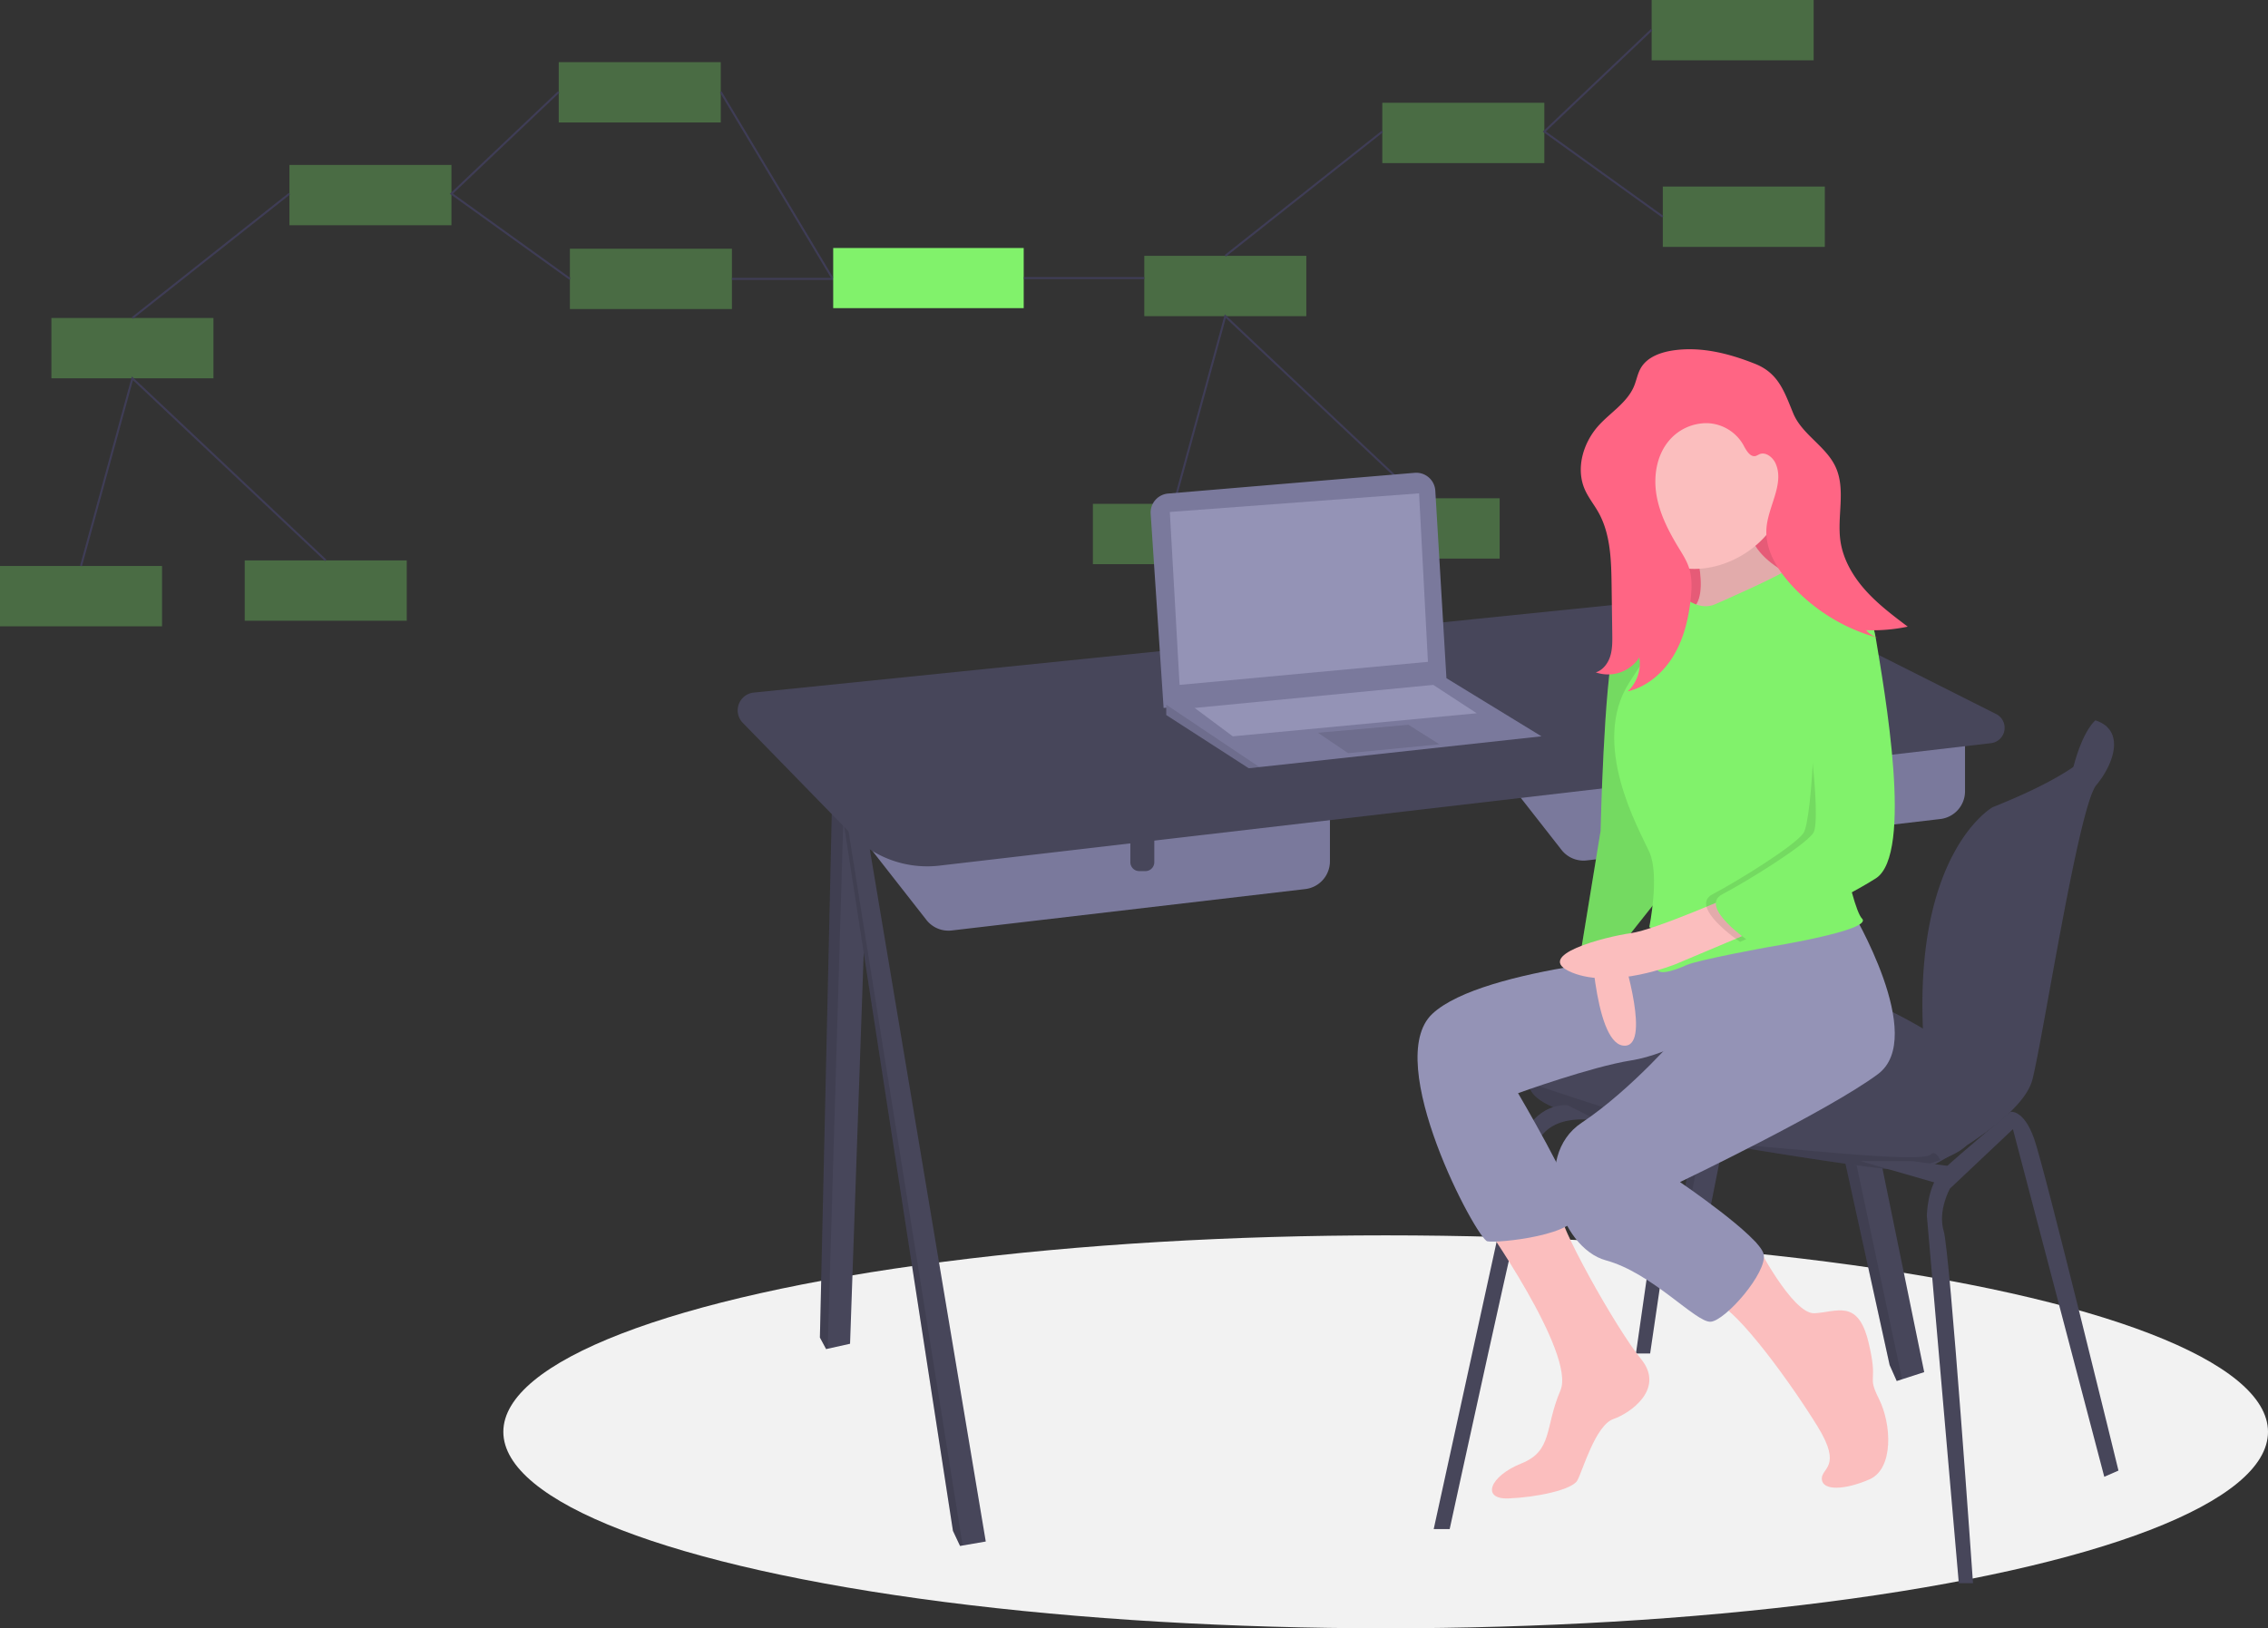<svg id="e87ddc62-7528-42a5-8b37-f74ed0351019" data-name="Layer 1"
    xmlns="http://www.w3.org/2000/svg" width="1131" height="812.206" viewBox="0 0 1131 812.206">
    <rect x="0" y="0" width="1131" height="812.206" fill="#333333" stroke="none"/>
    <title>software engineer</title>
    <rect x="689.328" y="51.267" width="80.802" height="30.092" fill="#81f26b"
        opacity="0.3" />
    <rect x="823.626" width="80.802" height="30.092" fill="#81f26b" opacity="0.3" />
    <rect x="829.198" y="93.061" width="80.802" height="30.092" fill="#81f26b"
        opacity="0.3" />
    <rect x="570.634" y="127.611" width="80.802" height="30.092" fill="#81f26b"
        opacity="0.3" />
    <rect x="545" y="251.321" width="80.802" height="30.092" fill="#81f26b" opacity="0.3" />
    <rect x="667.038" y="248.534" width="80.802" height="30.092" fill="#81f26b"
        opacity="0.3" />
    <polyline points="823.626 14.856 770.13 65.616 829.198 108.107" fill="none" stroke="#3f3d56"
        stroke-miterlimit="10" />
    <line x1="689.328" y1="65.616" x2="611.034" y2="127.611" fill="none" stroke="#3f3d56"
        stroke-miterlimit="10" />
    <polyline points="585.401 251.297 611.034 157.702 707.439 248.534" fill="none" stroke="#3f3d56"
        stroke-miterlimit="10" />
    <rect x="144.328" y="82.267" width="80.802" height="30.092" fill="#81f26b"
        opacity="0.3" />
    <rect x="278.626" y="31" width="80.802" height="30.092" fill="#81f26b" opacity="0.3" />
    <rect x="284.198" y="124.061" width="80.802" height="30.092" fill="#81f26b"
        opacity="0.3" />
    <rect x="25.634" y="158.611" width="80.802" height="30.092" fill="#81f26b"
        opacity="0.3" />
    <rect y="282.321" width="80.802" height="30.092" fill="#81f26b" opacity="0.3" />
    <rect x="122.038" y="279.534" width="80.802" height="30.092" fill="#81f26b"
        opacity="0.3" />
    <polyline points="278.626 45.856 225.13 96.616 284.198 139.107" fill="none" stroke="#3f3d56"
        stroke-miterlimit="10" />
    <line x1="144.328" y1="96.616" x2="66.034" y2="158.611" fill="none" stroke="#3f3d56"
        stroke-miterlimit="10" />
    <polyline points="40.401 282.297 66.034 188.702 162.439 279.534" fill="none" stroke="#3f3d56"
        stroke-miterlimit="10" />
    <line x1="365" y1="139.107" x2="456.634" y2="139.107" fill="none" stroke="#3f3d56"
        stroke-miterlimit="10" />
    <rect x="415.5" y="123.706" width="95" height="30" fill="#81f26b" />
    <line x1="510.623" y1="138.706" x2="570.634" y2="138.706" fill="none" stroke="#3f3d56"
        stroke-miterlimit="10" />
    <line x1="415.045" y1="138.706" x2="359.427" y2="45.856" fill="none" stroke="#3f3d56"
        stroke-miterlimit="10" />
    <ellipse cx="691" cy="714.206" rx="440" ry="98" fill="#f2f2f2" />
    <polygon
        points="894.984 391.611 852.078 606.582 842.79 606.582 841.768 604.994 838.809 600.39 875.964 399.572 881.604 397.21 894.984 391.611"
        fill="#47465a" />
    <polygon points="881.604 397.21 841.768 604.994 838.809 600.39 875.964 399.572 881.604 397.21"
        opacity="0.1" />
    <polygon
        points="959.564 684.432 948.533 687.988 945.852 688.855 942.313 680.893 881.604 403.96 887.916 402.545 901.177 399.572 959.564 684.432"
        fill="#47465a" />
    <polygon
        points="948.533 687.988 945.852 688.855 942.313 680.893 881.604 403.96 887.916 402.545 948.533 687.988"
        opacity="0.1" />
    <polygon
        points="433.636 391.611 423.905 670.277 412.753 672.754 411.962 672.931 408.865 667.181 415.058 394.264 421.016 393.415 433.636 391.611"
        fill="#47465a" />
    <polygon
        points="421.016 393.415 412.753 672.754 411.962 672.931 408.865 667.181 415.058 394.264 421.016 393.415"
        opacity="0.1" />
    <polygon
        points="491.581 768.917 480.045 770.907 478.753 771.128 475.215 763.609 419.039 399.572 420.658 399.081 429.213 396.476 491.581 768.917"
        fill="#47465a" />
    <polygon
        points="480.045 770.907 478.753 771.128 475.215 763.609 419.039 399.572 420.658 399.081 480.045 770.907"
        opacity="0.1" />
    <path
        d="M770.246,412.949l42.951,54.882a13.928,13.928,0,0,0,12.588,5.249l176.318-20.65a13.928,13.928,0,0,0,12.308-13.833v-40.688Z"
        transform="translate(-34.5 -43.897)" fill="#7a799c" />
    <path
        d="M880.388,377.898h11.943a0,0,0,0,1,0,0v17.236a4.438,4.438,0,0,1-4.438,4.438H884.825a4.438,4.438,0,0,1-4.438-4.438V377.898A0,0,0,0,1,880.388,377.898Z"
        fill="#47465a" />
    <path
        d="M453.539,447.893l42.951,54.882a13.928,13.928,0,0,0,12.588,5.249l176.318-20.65A13.928,13.928,0,0,0,697.704,473.541V432.853Z"
        transform="translate(-34.5 -43.897)" fill="#7a799c" />
    <path
        d="M563.68,412.842h11.943a0,0,0,0,1,0,0v17.236a4.438,4.438,0,0,1-4.438,4.438H568.118a4.438,4.438,0,0,1-4.438-4.438V412.842A0,0,0,0,1,563.68,412.842Z"
        fill="#47465a" />
    <path
        d="M502.885,475.688l524.459-61.09a7.713,7.713,0,0,0,2.578-14.549l-93.817-47.182a108.587,108.587,0,0,0-59.802-11.017L410.361,389.36a8.918,8.918,0,0,0-5.459,15.095l54.259,55.668A52.673,52.673,0,0,0,502.885,475.688Z"
        transform="translate(-34.5 -43.897)" fill="#47465a" />
    <path
        d="M1085.044,406.318l-5.61-3.101s-6.056,4.458-10.99,23.24,9.221.204,9.221.204l6.193-12.828Z"
        transform="translate(-34.5 -43.897)" fill="#47465a" />
    <path
        d="M1025.027,578.38s-5.75,26.982-8.404,34.502c-1.3,3.68-7.582,7.046-14.544,9.621a97.379,97.379,0,0,1-19.073,4.976c-7.52.885-103.947-14.155-150.834-24.328-31.587-6.852-35.669-14.712-34.971-19.109a6.38,6.38,0,0,1,1.796-3.45s46.444-31.405,62.811-46.444,48.656-3.096,84.042,3.096S1025.027,578.38,1025.027,578.38Z"
        transform="translate(-34.5 -43.897)" fill="#47465a" />
    <path
        d="M1079.434,403.217s21.674,14.155-51.31,43.348c0,0-39.669,22.367-34.505,114.503a25.27,25.27,0,0,0,3.673,11.702c7.53,12.385,23.666,43.737-3.227,47.63V627.478s48.656-24.328,53.964-45.117,23.001-136.237,31.848-146.853S1094.473,408.083,1079.434,403.217Z"
        transform="translate(-34.5 -43.897)" fill="#47465a" />
    <path
        d="M1002.079,622.502a97.379,97.379,0,0,1-19.073,4.976c-7.52.885-103.947-14.155-150.834-24.328-31.587-6.852-35.669-14.712-34.971-19.109,20.763,7.099,88.183,29.632,112.378,31.494,28.751,2.212,83.68,8.36,87.842,4.18C999.023,618.105,1000.664,619.804,1002.079,622.502Z"
        transform="translate(-34.5 -43.897)" opacity="0.1" />
    <path
        d="M749.457,806.621l42.021-191.971s7.52-20.347,24.77-19.462L832.172,603.15s-26.54-6.193-32.29,14.155S757.419,806.621,757.419,806.621Z"
        transform="translate(-34.5 -43.897)" fill="#47465a" />
    <polygon
        points="815.808 675.143 832.616 557.926 840.136 557.926 822.885 675.143 815.808 675.143"
        fill="#47465a" />
    <path
        d="M1011.315,833.603l-15.924-183.124s0-15.482,7.962-23.001,33.665-28.97,33.665-28.97,6.587-1.551,11.895,13.489,42.021,165.431,42.021,165.431l-7.077,3.096L1038.297,607.131l-31.405,29.636s-6.193,11.058-3.096,21.232,14.597,175.604,14.597,175.604Z"
        transform="translate(-34.5 -43.897)" fill="#47465a" />
    <polygon
        points="927.717 579.158 967.526 590.658 976.373 582.254 953.372 579.158 927.717 579.158"
        fill="#47465a" />
    <path
        d="M608.313,300.201l6.455,96.824,141.103-13.712-5.615-94.649a9.52,9.52,0,0,0-10.301-8.922L617.013,290.082A9.52,9.52,0,0,0,608.313,300.201Z"
        transform="translate(-34.5 -43.897)" fill="#7a799c" />
    <polygon
        points="768.7 367.282 628.039 382.627 622.731 383.206 581.595 356.667 581.595 350.916 721.37 338.328 768.7 367.282"
        fill="#7a799c" />
    <polygon
        points="628.039 382.627 622.731 383.206 581.595 356.667 581.595 351.518 628.039 382.627"
        opacity="0.1" />
    <polygon points="583.364 255.373 588.23 341.627 712.082 330.127 707.658 246.084 583.364 255.373"
        fill="#9493b6" />
    <polygon points="657.233 365.513 672.272 375.687 717.832 371.263 702.35 361.532 657.233 365.513"
        opacity="0.1" />
    <polygon points="595.749 353.128 614.769 367.282 736.41 355.782 714.736 341.627 595.749 353.128"
        fill="#9493b6" />
    <rect x="811.605" y="222.42" width="89.793" height="89.793" fill="#ff6584" />
    <rect x="811.605" y="222.42" width="89.793" height="89.793" opacity="0.1" />
    <path
        d="M877.029,307.871s12.667,34.306,0,40.639,45.389,0,45.389,0l16.361-13.195s-36.945-10.556-31.667-34.834S877.029,307.871,877.029,307.871Z"
        transform="translate(-34.5 -43.897)" fill="#fbbebe" />
    <path
        d="M877.029,307.871s12.667,34.306,0,40.639,45.389,0,45.389,0l16.361-13.195s-36.945-10.556-31.667-34.834S877.029,307.871,877.029,307.871Z"
        transform="translate(-34.5 -43.897)" opacity="0.1" />
    <path
        d="M773.056,651.986s47.501,67.029,39.584,85.501-3.694,30.084-19.528,36.417-20.056,17.945-6.333,17.417,31.667-4.222,34.306-8.972,8.972-27.445,17.945-30.611S864.89,736.431,852.751,721.653s-42.725-69.21-40.363-74.717S773.056,651.986,773.056,651.986Z"
        transform="translate(-34.5 -43.897)" fill="#fbbebe" />
    <path
        d="M872.279,519.512s-98.168,6.333-123.501,30.084,22.167,112.418,27.445,113.474,46.445-3.167,44.862-14.778-29.556-59.112-29.556-59.112,36.417-13.195,56.473-16.361,42.223-17.945,42.223-17.945Z"
        transform="translate(-34.5 -43.897)" fill="#9493b6" />
    <path
        d="M827.417,504.734s1.583,58.584,16.361,60.695,0-44.862,0-44.862l-.528-17.945Z"
        transform="translate(-34.5 -43.897)" fill="#fbbebe" />
    <path
        d="M872.279,351.149s-27.445-7.917-32.723,13.195-6.861,93.946-6.861,93.946l-9.5,58.056s17.417-5.278,21.111-2.639l22.167-27.973Z"
        transform="translate(-34.5 -43.897)" fill="#81f26b" />
    <path
        d="M872.279,351.149s-27.445-7.917-32.723,13.195-6.861,93.946-6.861,93.946l-9.5,58.056s17.417-5.278,21.111-2.639l22.167-27.973Z"
        transform="translate(-34.5 -43.897)" opacity="0.1" />
    <path
        d="M909.779,663.225s18.445,36.261,29.528,35.733,21.639-7.389,26.917,14.25-1.056,15.834,5.278,28.5,7.389,34.834-4.75,40.112-23.222,5.806-23.75,0,10.556-5.806-2.111-26.389-39.584-58.056-50.667-61.751S909.779,663.225,909.779,663.225Z"
        transform="translate(-34.5 -43.897)" fill="#fbbebe" />
    <path
        d="M957.78,497.873s38,63.334,13.195,81.806-98.696,53.834-98.696,53.834,39.584,26.917,41.695,35.889-19,33.25-26.389,33.778-29.028-24.278-52.251-30.611-37.473-51.723-12.139-68.612,49.084-44.862,49.084-44.862l-7.385-40.634Z"
        transform="translate(-34.5 -43.897)" fill="#9493b6" />
    <path
        d="M924.84,286.664c0,22.444-22.991,40.999-45.436,40.999a40.639,40.639,0,1,1,0-81.279C901.849,246.384,924.84,264.219,924.84,286.664Z"
        transform="translate(-34.5 -43.897)" fill="#fbbebe" />
    <path
        d="M889.696,345.343s36.417-15.834,36.417-17.945,21.111,4.75,25.861,8.972,7.389,3.694,10.556,12.139-15.834,87.084-15.834,87.084,10.556,60.695,16.361,66.501S916.085,516.345,916.085,516.345s-34.834,6.333-40.639,8.972-16.361,6.333-14.25,0,11.083-11.083-4.222-19c0,0,5.278-25.861,0-37.473s-29.556-53.834-10.028-84.445,28.5-41.695,28.5-41.695S882.307,348.51,889.696,345.343Z"
        transform="translate(-34.5 -43.897)" fill="#81f26b" />
    <path
        d="M901.307,489.428S860.14,507.687,847.737,509.377s-49.876,11.19-29.292,19.635,51.723-4.222,51.723-4.222l43.806-18.472Z"
        transform="translate(-34.5 -43.897)" fill="#fbbebe" />
    <path
        d="M945.629,343.724s15.202-7.353,19.424,18.508,19,107.668,0,119.807-62.806,31.667-62.806,31.667-25.861-17.417-13.722-23.75,41.167-24.278,45.389-30.611,8.488-77.027,1.099-88.638S945.629,343.724,945.629,343.724Z"
        transform="translate(-34.5 -43.897)" opacity="0.1" />
    <path
        d="M944.585,337.427s21.111-1.056,25.334,24.806,19,107.668,0,119.807-62.806,31.667-62.806,31.667-25.861-17.417-13.722-23.75,41.167-24.278,45.389-30.611S935.613,387.038,928.224,375.427,944.585,337.427,944.585,337.427Z"
        transform="translate(-34.5 -43.897)" fill="#81f26b" />
    <path
        d="M869.394,218.612c-6.479.882-13.429,3.252-16.689,8.92-1.595,2.774-2.111,6.027-3.34,8.982-3.391,8.153-11.628,13.021-17.574,19.548-7.75,8.507-11.598,21.326-7.028,31.887,1.77,4.09,4.644,7.593,6.824,11.48,6.081,10.843,6.405,23.865,6.578,36.296l.34,24.441c.052,3.732.093,7.54-1.03,11.099s-3.633,6.893-7.192,8.017a18.64,18.64,0,0,0,21.708-7.413,19.049,19.049,0,0,1-5.822,16.899c9.676-2.279,17.79-9.316,22.902-17.842s7.482-18.442,8.545-28.326c.562-5.228.76-10.633-.892-15.625-1.163-3.516-3.192-6.668-5.118-9.83-4.966-8.154-9.437-16.826-11.037-26.238s.006-19.738,6.118-27.072a24.454,24.454,0,0,1,19.315-8.856,21.503,21.503,0,0,1,17.928,10.975c1.412,2.658,3.421,6.26,6.282,5.326a15.523,15.523,0,0,0,1.549-.761c3.19-1.452,6.814,1.413,8.221,4.623,4.437,10.127-3.738,21.181-4.583,32.205-.786,10.255,4.931,19.926,11.765,27.612a90.717,90.717,0,0,0,44.353,27.25,12.449,12.449,0,0,1-6.434-3.997,84.47,84.47,0,0,0,20.757-1.74c-7.426-5.596-14.905-11.24-21.105-18.171s-11.11-15.316-12.447-24.518c-1.794-12.35,2.805-25.723-2.454-37.041-4.808-10.347-16.732-16.129-21.087-26.674-4.423-10.712-7.291-20.017-19.002-24.68C896.962,220.299,883.204,216.732,869.394,218.612Z"
        transform="translate(-34.5 -43.897)" fill="#ff6584" />
</svg>